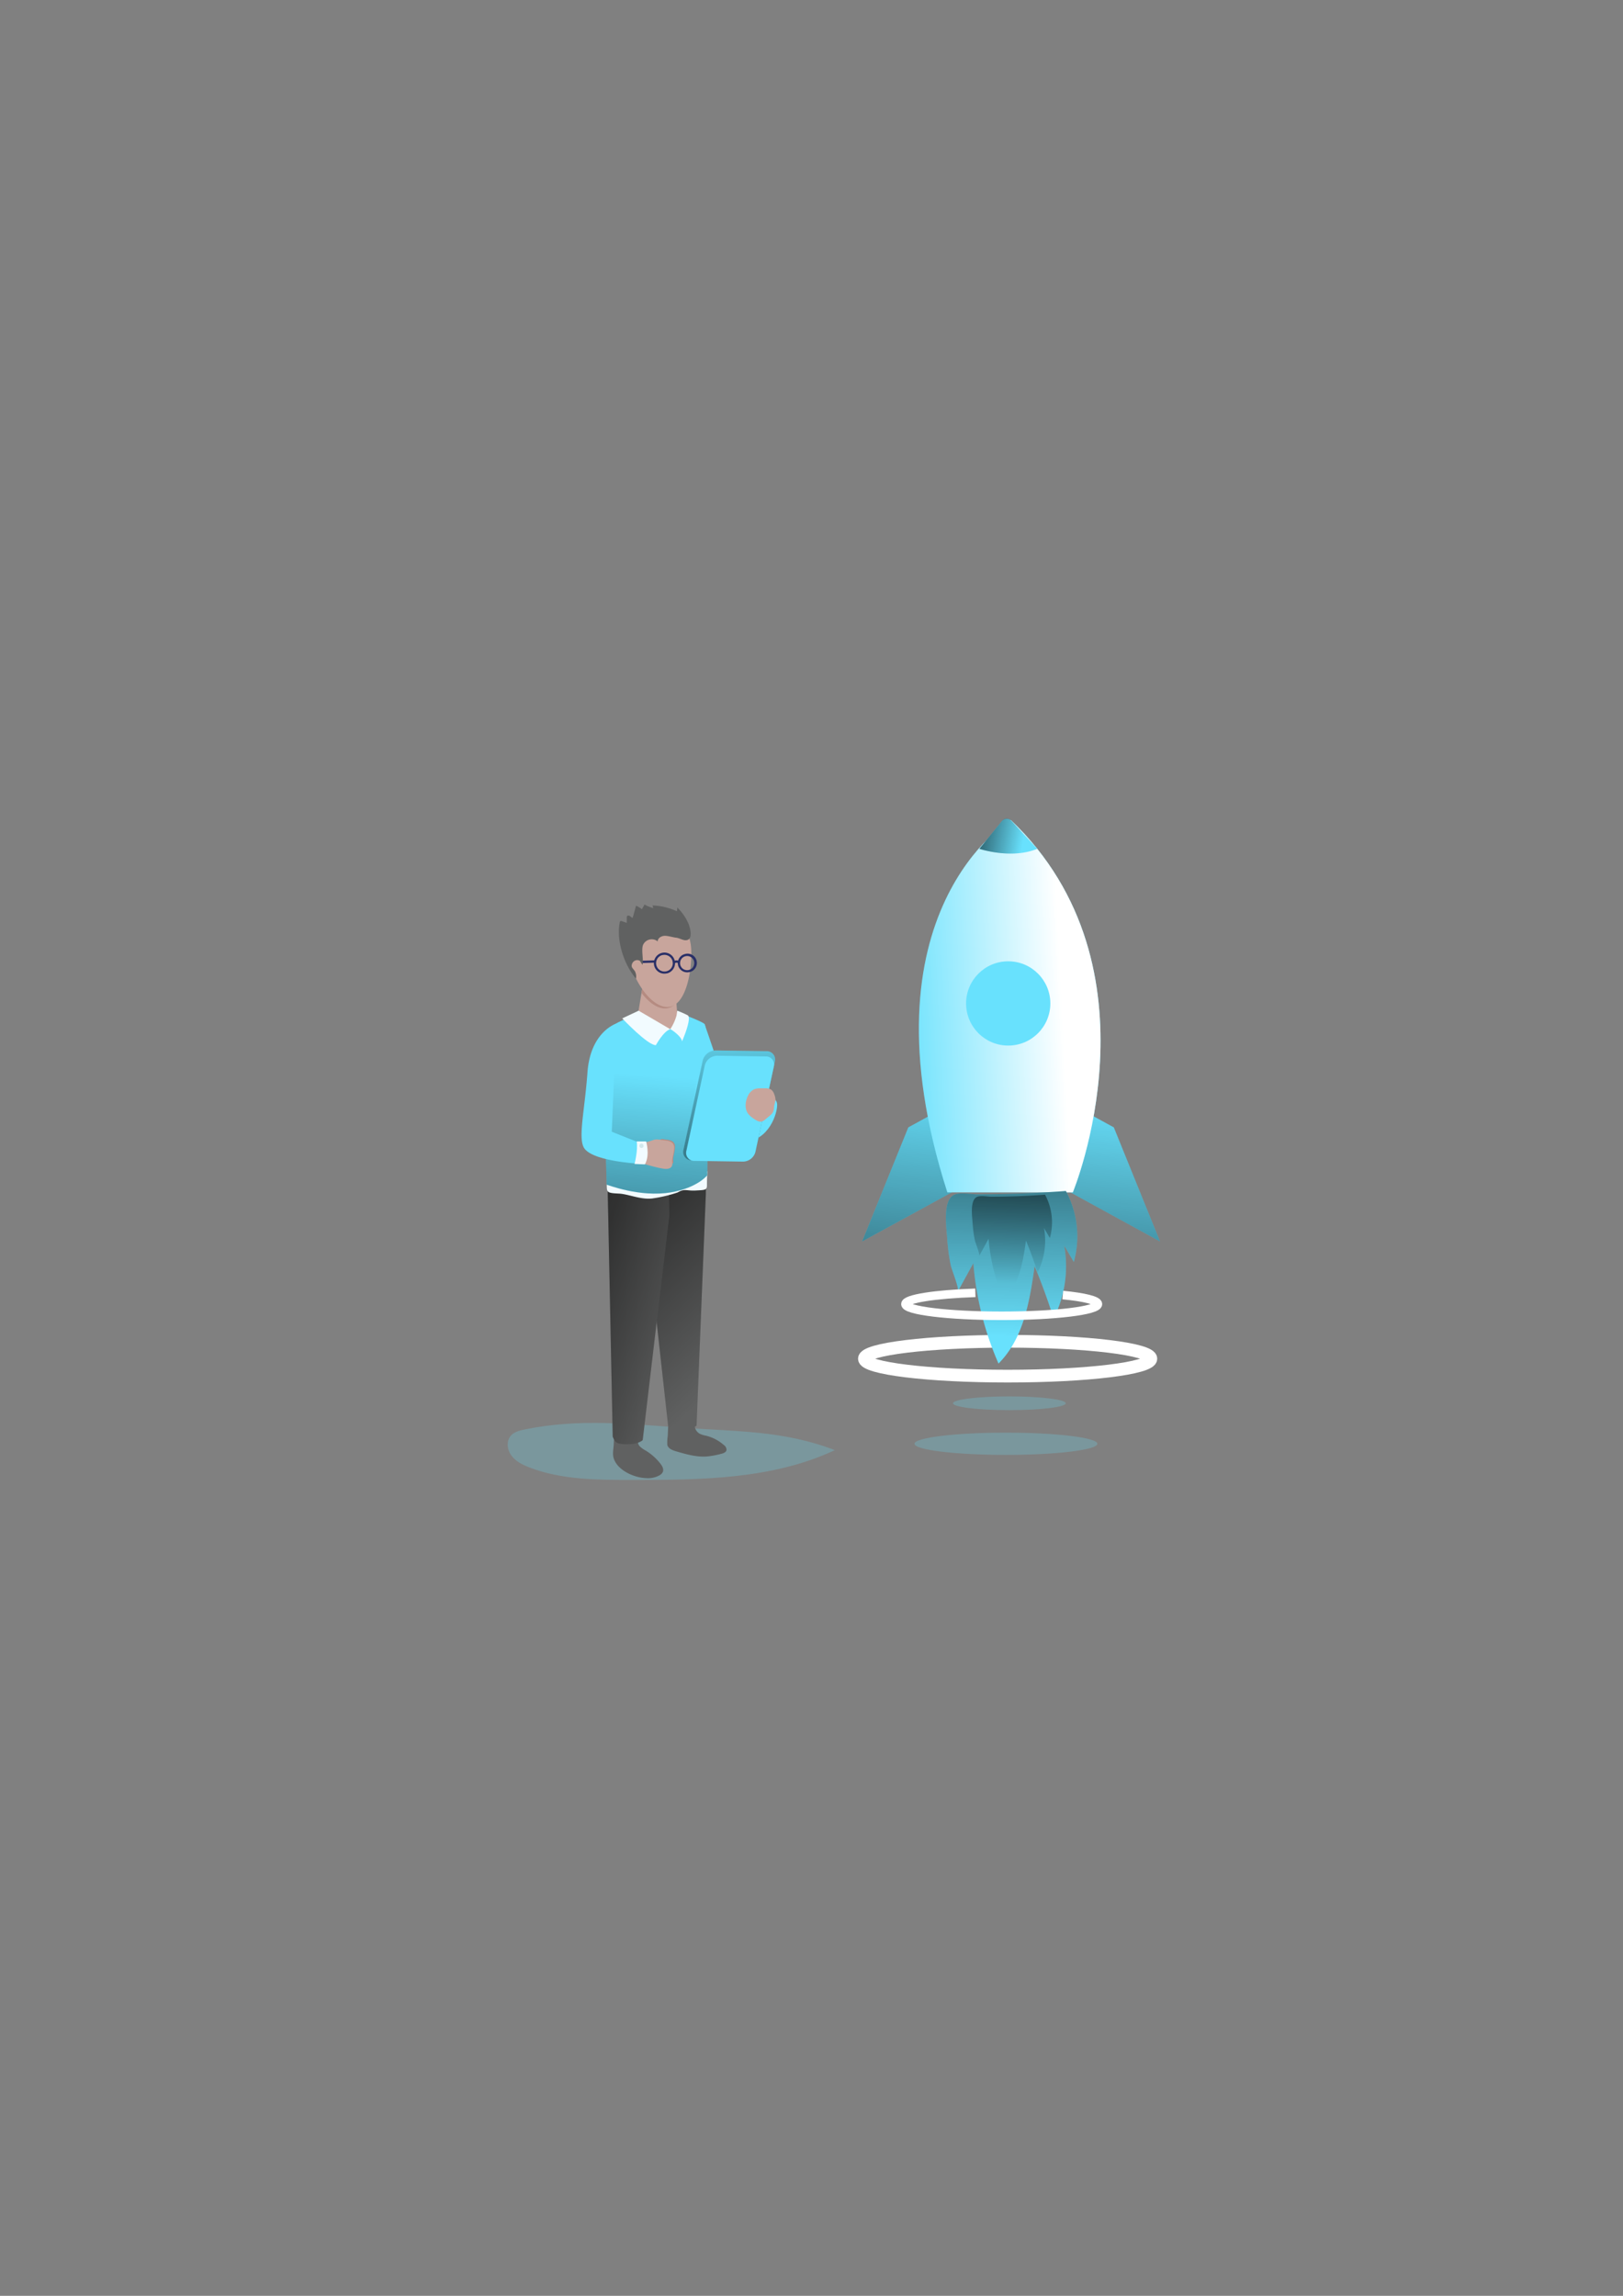 <?xml version="1.0" encoding="UTF-8" standalone="no"?>
<!-- Created with Inkscape (http://www.inkscape.org/) -->

<svg
   xmlns:dc="http://purl.org/dc/elements/1.1/"
   xmlns:cc="http://creativecommons.org/ns#"
   xmlns:rdf="http://www.w3.org/1999/02/22-rdf-syntax-ns#"
   xmlns:svg="http://www.w3.org/2000/svg"
   xmlns="http://www.w3.org/2000/svg"
   xmlns:xlink="http://www.w3.org/1999/xlink"
   xmlns:sodipodi="http://sodipodi.sourceforge.net/DTD/sodipodi-0.dtd"
   xmlns:inkscape="http://www.inkscape.org/namespaces/inkscape"
   width="210mm"
   height="297mm"
   viewBox="0 0 210 297"
   version="1.1"
   id="svg8"
   inkscape:version="0.92.3 (2405546, 2018-03-11)"
   sodipodi:docname="rocket.svg">
  <rect x="0" y="0" width="210" height="297" fill="#808080" stroke="none"/>
  <defs
     id="defs2">
    <linearGradient
       gradientUnits="userSpaceOnUse"
       y2="397.3"
       x2="298.92"
       y1="182.33"
       x1="320.77"
       id="linear-gradient">
      <stop
         id="stop3713"
         stop-opacity="0"
         stop-color="#010101"
         offset="0" />
      <stop
         id="stop3715"
         stop-color="#010101"
         offset="0.95" />
    </linearGradient>
    <linearGradient
       xlink:href="#linear-gradient"
       y2="407.12"
       x2="395.63"
       y1="192.15"
       x1="417.47"
       id="linear-gradient-2" />
    <linearGradient
       xlink:href="#linear-gradient"
       y2="208.68"
       x2="119.45"
       y1="339.43"
       x1="244.82"
       id="linear-gradient-3" />
    <linearGradient
       xlink:href="#linear-gradient"
       y2="284.24"
       x2="99.67"
       y1="327.83"
       x1="227.2"
       id="linear-gradient-4" />
    <linearGradient
       xlink:href="#linear-gradient"
       y2="393.71"
       x2="189.03"
       y1="200.01"
       x1="204.09"
       id="linear-gradient-5" />
    <linearGradient
       xlink:href="#linear-gradient"
       y2="329.24"
       x2="242.31"
       y1="168.89"
       x1="236.57"
       id="linear-gradient-6" />
    <linearGradient
       gradientUnits="userSpaceOnUse"
       y2="165.25"
       x2="404.94"
       y1="169.62"
       x1="320.61"
       id="linear-gradient-7">
      <stop
         id="stop3723"
         stop-opacity="0"
         stop-color="#fff"
         offset="0" />
      <stop
         id="stop3725"
         stop-color="#fff"
         offset="0.95" />
    </linearGradient>
    <linearGradient
       xlink:href="#linear-gradient"
       y2="151.73"
       x2="379.77"
       y1="327.37"
       x1="374.52"
       id="linear-gradient-8" />
    <linearGradient
       xlink:href="#linear-gradient"
       y2="194.31"
       x2="378.5"
       y1="301.44"
       x1="375.31"
       id="linear-gradient-9" />
    <linearGradient
       xlink:href="#linear-gradient"
       y2="77.54"
       x2="341.71"
       y1="84.53"
       x1="381.9"
       id="linear-gradient-10" />
  </defs>
  <sodipodi:namedview
     id="base"
     pagecolor="#ffffff"
     bordercolor="#666666"
     borderopacity="1.0"
     inkscape:pageopacity="0.0"
     inkscape:pageshadow="2"
     inkscape:zoom="1.4"
     inkscape:cx="468.85291"
     inkscape:cy="541.96995"
     inkscape:document-units="mm"
     inkscape:current-layer="g3898"
     showgrid="false"
     inkscape:window-width="2400"
     inkscape:window-height="1271"
     inkscape:window-x="2391"
     inkscape:window-y="-9"
     inkscape:window-maximized="1" />
  <g
     inkscape:label="Calque 1"
     inkscape:groupmode="layer"
     id="layer1">
    <g
       id="g3898"
       transform="matrix(0.265,0,0,0.265,34.652,91.309)">
      <path
         id="path3737"
         style="opacity:0.24;isolation:isolate;fill:#68e1fd"
         transform="translate(-12.95,-19.35)"
         d="m 138.42,372.6 c -2.48,0.5 -5.12,1.15 -6.79,3 -2.35,2.68 -1.82,7 0.33,9.85 2.15,2.85 5.5,4.47 8.82,5.74 15.64,6 32.82,6.05 49.56,6.07 33.79,0 68.86,-0.2 99.46,-14.55 -24.73,-9.55 -47.76,-9.08 -73.5,-10.9 -26.78,-1.81 -51.09,-4.69 -77.88,0.79 z"
         inkscape:connector-curvature="0" />
      <polygon
         id="polygon3739"
         points="290.19,261.47 337.91,235.34 328.63,197.09 312.73,205.8 "
         style="fill:#68e1fd" />
      <polygon
         id="polygon3741"
         points="435.62,261.47 387.9,235.34 397.18,197.09 413.08,205.8 "
         style="fill:#68e1fd" />
      <polygon
         id="polygon3743"
         points="290.19,261.47 337.91,235.34 328.63,197.09 312.73,205.8 "
         style="fill:url(#linear-gradient)" />
      <polygon
         id="polygon3745"
         points="435.62,261.47 387.9,235.34 397.18,197.09 413.08,205.8 "
         style="fill:url(#linear-gradient-2)" />
      <path
         id="path3747"
         transform="translate(-12.95,-19.35)"
         d="m 221.52,369 a 5,5 0 0 0 2.36,5.73 13.17,13.17 0 0 0 3.05,0.94 20.53,20.53 0 0 1 8.7,4.55 2.85,2.85 0 0 1 1.28,2.46 c -0.23,1.11 -1.53,1.58 -2.63,1.84 a 42.55,42.55 0 0 1 -7.06,1.29 c -4.85,0.33 -9.65,-1 -14.33,-2.35 -1.78,-0.51 -4.46,-1.28 -4.87,-3.35 a 20.44,20.44 0 0 1 0.2,-4.27 l 0.31,-7.2"
         inkscape:connector-curvature="0"
         style="fill:#606161" />
      <path
         id="path3749"
         transform="translate(-12.95,-19.35)"
         d="m 193.89,377.59 a 3.05,3.05 0 0 0 0.68,3.25 11.69,11.69 0 0 0 2.85,2.05 26.81,26.81 0 0 1 7.2,6.39 c 0.92,1.17 1.78,2.7 1.2,4.07 a 3.56,3.56 0 0 1 -1.41,1.52 11.44,11.44 0 0 1 -6.6,1.52 c -5.81,-0.15 -14.4,-3.78 -16.08,-10.07 -0.53,-1.95 0.05,-4.62 0.13,-6.63 l 0.21,-4.85"
         inkscape:connector-curvature="0"
         style="fill:#606161" />
      <path
         id="path3751"
         transform="translate(-12.95,-19.35)"
         d="m 226.82,257.77 -4.52,113 a 10.69,10.69 0 0 1 -6,2.07 c -4.17,0.24 -4.92,0.54 -7.92,-2.19 l -13.1,-118.51 31.54,-0.66 z"
         inkscape:connector-curvature="0"
         style="fill:#606161" />
      <path
         id="path3753"
         transform="translate(-12.95,-19.35)"
         d="m 226.82,257.77 -4.52,113 a 10.69,10.69 0 0 1 -6,2.07 c -4.17,0.24 -4.92,0.54 -7.92,-2.19 l -13.1,-118.51 31.54,-0.66 z"
         inkscape:connector-curvature="0"
         style="fill:url(#linear-gradient-3)" />
      <path
         id="path3755"
         transform="translate(-12.95,-19.35)"
         d="m 209,267.92 -13,109.9 c 0,0 -1.88,1.93 -7,2 -5.81,0.07 -6.34,-0.72 -7.64,-3.66 l -2.57,-126.06 29.85,5.09 z"
         inkscape:connector-curvature="0"
         style="fill:#606161" />
      <path
         id="path3757"
         transform="translate(-12.95,-19.35)"
         d="m 209,267.92 -13,109.9 c 0,0 -1.88,1.93 -7,2 -5.81,0.07 -6.34,-0.72 -7.64,-3.66 l -2.57,-126.06 29.85,5.09 z"
         inkscape:connector-curvature="0"
         style="fill:url(#linear-gradient-4)" />
      <path
         id="path3759"
         transform="translate(-12.95,-19.35)"
         d="m 213.05,256.92 a 67.38,67.38 0 0 1 -12.53,2.94 c -5.65,0.58 -11.57,-2.15 -16,-2.38 -5.91,-0.3 -6.07,-0.49 -6.07,-4.34 0,-1.94 49.14,-6.59 49.14,-6.59 0,0 -0.23,3.55 -0.22,6.83 0,2.46 -1.05,2.32 -5.52,2.58 -4.47,0.26 -5.33,-1.1 -8.8,0.96 z"
         inkscape:connector-curvature="0"
         style="fill:#f2fbff" />
      <path
         id="path3761"
         transform="translate(-12.95,-19.35)"
         d="m 193.66,170.16 c 0,0 -8.24,2.14 -14.12,6.42 -3.63,2.64 -1.12,76.56 -1.12,76.56 0.36,-0.06 16.15,6.34 31.42,3.71 13,-2.24 17.69,-8.34 17.69,-8.34 0,0 1.17,-70.93 -1.36,-73.84 -1.12,-1.3 -13.49,-5.87 -13.49,-5.87 0,0 -5.4,8.12 -19.02,1.36 z"
         inkscape:connector-curvature="0"
         style="fill:#68e1fd" />
      <path
         id="path3763"
         transform="translate(-12.95,-19.35)"
         d="m 193.66,170.16 c 0,0 -8.24,2.14 -14.12,6.42 -3.63,2.64 -1.12,76.56 -1.12,76.56 0.36,-0.06 16.15,6.34 31.42,3.71 13,-2.24 17.69,-8.34 17.69,-8.34 0,0 1.17,-70.93 -1.36,-73.84 -1.12,-1.3 -13.49,-5.87 -13.49,-5.87 0,0 -5.4,8.12 -19.02,1.36 z"
         inkscape:connector-curvature="0"
         style="fill:url(#linear-gradient-5)" />
      <path
         id="path3765"
         transform="translate(-12.95,-19.35)"
         d="m 196.36,153.74 -2.7,16.42 c 0,0 6,8.84 13.67,7.52 7.67,-1.32 5.74,-4.88 5.74,-4.88 l -1,-13.87 c 0,0 -6.89,1.21 -15.71,-5.19 z"
         inkscape:connector-curvature="0"
         style="fill:#c8a59c" />
      <path
         id="path3767"
         transform="translate(-12.95,-19.35)"
         d="m 195.41,159.5 1,-5.76 c 8.82,6.4 13.4,3.68 13.4,3.68 l 2.13,7.45 a 7.14,7.14 0 0 1 -4.54,2.18 c -4.28,0.3 -8.56,-3.05 -11.99,-7.55 z"
         inkscape:connector-curvature="0"
         style="fill:#b58b81" />
      <path
         id="path3769"
         transform="translate(-12.95,-19.35)"
         d="m 194,168.18 -8,3.76 c 0,0 12.6,13.32 16.44,13.06 0,0 3.63,-6.74 7,-7.8 z"
         inkscape:connector-curvature="0"
         style="fill:#f2fbff" />
      <path
         id="path3771"
         transform="translate(-12.95,-19.35)"
         d="m 212.53,170.47 a 23.58,23.58 0 0 1 -3.06,6.72 c 0.75,0.29 5.64,3.7 5.72,6 0,0 4.86,-11 2.85,-12.73 a 52.4,52.4 0 0 0 -5.17,-2.29 z"
         inkscape:connector-curvature="0"
         style="fill:#f2fbff" />
      <path
         id="path3773"
         transform="translate(-12.95,-19.35)"
         d="m 182.79,174.63 c 0,0 -12.37,4 -13.77,23.75 -1.28,18 -4.5,31.07 -1.88,36.4 3.41,6.95 27.26,8.1 27.26,8.1 a 25.38,25.38 0 0 0 -0.43,-10.4 l -13.07,-5.22 c 0,0 2.1,-49.55 1.89,-52.63 z"
         inkscape:connector-curvature="0"
         style="fill:#68e1fd" />
      <path
         id="path3775"
         transform="translate(-12.95,-19.35)"
         d="m 189.45,141.78 c 0.65,9.11 10,25.21 19.1,24.56 9.1,-0.65 11.75,-19.5 11.1,-28.61 -0.65,-9.11 -5.76,-14.28 -14.88,-13.63 a 16.54,16.54 0 0 0 -15.32,17.68 z"
         inkscape:connector-curvature="0"
         style="fill:#c8a59c" />
      <path
         id="path3777"
         transform="translate(-12.95,-19.35)"
         d="m 210.9,241.45 c -0.22,-1.74 0.6,-3.41 0.84,-6.37 0.24,-2.96 -1.68,-3.73 -4.49,-4 -0.77,-0.09 -1.37,-0.18 -1.88,-0.26 -2.62,0.63 -0.53,3.81 -0.39,6 0.14,2.19 -0.35,5.33 0.41,6 0.32,0.29 2.73,0.16 5.52,-0.2 a 4.75,4.75 0 0 0 -0.01,-1.17 z"
         inkscape:connector-curvature="0"
         style="fill:#b58b81" />
      <path
         id="path3779"
         transform="translate(-12.95,-19.35)"
         d="m 212.63,156.93 c 0,0 -0.25,-0.23 -2.16,-0.09 a 27.94,27.94 0 0 1 -6.77,-0.48 c -1.47,-0.37 -2.17,-0.14 -2,1.83 0.17,1.97 1.71,3.72 5.57,3.93 4.33,0.23 6.15,-1.4 6.49,-3.35 0.24,-1.41 -0.65,-1.88 -1.13,-1.84 z"
         inkscape:connector-curvature="0"
         style="fill:#c8a59c" />
      <path
         id="path3781"
         transform="translate(-12.95,-19.35)"
         d="m 196,232.79 a 39.42,39.42 0 0 0 4.79,-1.34 c 2.06,-0.78 2.71,-0.32 5.73,0 3.02,0.32 5.09,1.09 4.83,4.12 -0.26,3.03 -1.13,4.73 -0.9,6.5 0.23,1.77 -0.32,3.29 -3,3.35 -2.68,0.06 -11.45,-2.64 -11.45,-2.64"
         inkscape:connector-curvature="0"
         style="fill:#c8a59c" />
      <path
         id="path3783"
         transform="translate(-12.95,-19.35)"
         d="m 193.08,232 h 4.59 c 0,0 2,6.62 -0.6,11.21 L 192,243 c 0,0 1.72,-6.44 1.08,-11 z"
         inkscape:connector-curvature="0"
         style="fill:#f2fbff" />
      <ellipse
         id="ellipse3785"
         ry="1.07"
         rx="1.01"
         cy="214.79"
         cx="182.45"
         style="fill:#d2e8ec" />
      <path
         id="path3787"
         transform="translate(-12.95,-19.35)"
         d="m 213.29,146.08 v 0 a 4.53,4.53 0 0 1 0.49,-3.45 4.46,4.46 0 0 1 2.78,-2.09 4.55,4.55 0 1 1 2.28,8.8 h -0.16 a 4.55,4.55 0 0 1 -5.39,-3.26 z m 3.54,-4.48 a 3.46,3.46 0 0 0 -2.48,4.21 v 0 a 3.46,3.46 0 1 0 2.6,-4.24 z"
         inkscape:connector-curvature="0"
         style="fill:#292f67" />
      <path
         id="path3789"
         transform="translate(-12.95,-19.35)"
         d="m 204,149.41 a 5.14,5.14 0 0 1 -2.38,-3.16 v 0 a 5.16,5.16 0 1 1 6.3,3.71 h -0.19 A 5.09,5.09 0 0 1 204,149.41 Z m 1.6,-8.39 a 4.06,4.06 0 0 0 -2.92,5 4.07,4.07 0 1 0 3.07,-5 z"
         inkscape:connector-curvature="0"
         style="fill:#292f67" />
      <path
         id="path3791"
         transform="translate(-12.95,-19.35)"
         d="m 213.17,145 1.05,-0.31 a 1.47,1.47 0 0 0 -0.88,-0.93 3.28,3.28 0 0 0 -2.74,0.47 l 0.52,1 c 1.07,-0.58 1.59,-0.52 1.8,-0.43 a 0.43,0.43 0 0 1 0.25,0.2 z"
         inkscape:connector-curvature="0"
         style="fill:#292f67" />
      <polygon
         id="polygon3793"
         points="182.82,124.45 182.87,125.54 189.1,125.36 189.06,124.27 "
         style="fill:#292f67" />
      <path
         id="path3795"
         transform="translate(-12.95,-19.35)"
         d="m 226.17,174.67 c 0,0 6.91,19.26 11.21,34.87 4.3,15.61 17,0.27 17,0.27 0,0 7,-0.27 7.26,4 0.26,4.27 -4,18 -16.14,18.3 -12.14,0.3 -25,-15.61 -25,-15.61 z"
         inkscape:connector-curvature="0"
         style="fill:#68e1fd" />
      <path
         id="path3797"
         transform="translate(-12.95,-19.35)"
         d="m 244.76,241.59 -24.69,-0.36 a 4.09,4.09 0 0 1 -4.2,-5.07 l 9.43,-43.65 a 6.59,6.59 0 0 1 6.35,-4.92 l 24.69,0.36 a 4.08,4.08 0 0 1 4.2,5.07 l -9.42,43.65 a 6.6,6.6 0 0 1 -6.36,4.92 z"
         inkscape:connector-curvature="0"
         style="fill:#68e1fd" />
      <path
         id="path3799"
         transform="translate(-12.95,-19.35)"
         d="m 244.76,241.59 -24.69,-0.36 a 4.09,4.09 0 0 1 -4.2,-5.07 l 9.43,-43.65 a 6.59,6.59 0 0 1 6.35,-4.92 l 24.69,0.36 a 4.08,4.08 0 0 1 4.2,5.07 l -9.42,43.65 a 6.6,6.6 0 0 1 -6.36,4.92 z"
         inkscape:connector-curvature="0"
         style="fill:url(#linear-gradient-6)" />
      <path
         id="path3801"
         transform="translate(-12.95,-19.35)"
         d="m 244.93,241.85 -23.62,-0.35 a 3.92,3.92 0 0 1 -4,-4.86 l 9,-41.77 a 6.33,6.33 0 0 1 6.09,-4.71 l 23.63,0.35 a 3.91,3.91 0 0 1 4,4.86 l -9,41.77 a 6.33,6.33 0 0 1 -6.1,4.71 z"
         inkscape:connector-curvature="0"
         style="fill:#68e1fd" />
      <path
         id="path3803"
         transform="translate(-12.95,-19.35)"
         d="m 260.84,211.82 a 7.43,7.43 0 0 0 -0.61,-2.81 4.67,4.67 0 0 0 -1.52,-2.3 5,5 0 0 0 -2.64,-0.64 c -0.93,0 -1.87,0 -2.8,0 a 7.88,7.88 0 0 0 -3,0.54 6.64,6.64 0 0 0 -3,3.39 c -1.28,2.73 -1.55,6.2 0.28,8.59 a 11.93,11.93 0 0 0 2.82,2.42 c 1.15,0.79 2.5,1.62 3.85,1.25 a 4.75,4.75 0 0 0 1.72,-1.06 l 2,-1.66 a 6.57,6.57 0 0 0 1.7,-1.87 7.62,7.62 0 0 0 0.52,-2.95 29.63,29.63 0 0 0 0.68,-2.9 z"
         inkscape:connector-curvature="0"
         style="fill:#c8a59c" />
      <path
         id="path3805"
         transform="translate(-12.95,-19.35)"
         d="m 218.43,125.92 a 24.86,24.86 0 0 0 -5.52,-8.11 l -0.19,1.83 a 31.7,31.7 0 0 0 -11.91,-2.84 l 0.36,1.28 a 16.5,16.5 0 0 1 -4.27,-1.73 l -1.29,2.3 a 13.21,13.21 0 0 0 -2.86,-1.73 l -1.67,6 a 6.18,6.18 0 0 1 -1.3,-0.93 c -0.44,-0.3 -1.15,-0.39 -1.43,0.06 a 1.29,1.29 0 0 0 -0.13,0.7 v 2.58 l -2.46,-0.88 a 0.79,0.79 0 0 0 -0.67,0 0.78,0.78 0 0 0 -0.28,0.55 c -1.79,8.94 2,20.57 7.89,27.52 a 5.28,5.28 0 0 0 -0.32,-3.19 c -0.49,-1.28 -2,-2 -1.74,-3.35 a 2.78,2.78 0 0 1 2.75,-2.5 c 1.91,0.22 1.2,0.92 2.56,2.28 0.48,-2.65 -0.67,-7 0.16,-9.55 a 4.65,4.65 0 0 1 7.23,-1.85 c -0.06,-1.7 1.94,-2.79 3.64,-2.73 1.7,0.06 3.63,0.71 5.43,0.93 1.53,0.18 3.1,1.25 4.57,1.23 3.78,-0.06 2.26,-5.74 1.45,-7.87 z"
         inkscape:connector-curvature="0"
         style="fill:#606161" />
      <ellipse
         id="ellipse3807"
         style="opacity:0.24;isolation:isolate;fill:#68e1fd"
         ry="3.35"
         rx="27.53"
         cy="340.48"
         cx="362.07" />
      <ellipse
         id="ellipse3809"
         style="opacity:0.24;isolation:isolate;fill:#68e1fd"
         ry="5.43"
         rx="44.65"
         cy="360.25"
         cx="360.4" />
      <ellipse
         id="ellipse3811"
         style="isolation:isolate;fill:none;stroke:#ffffff;stroke-width:6.21;stroke-miterlimit:10"
         stroke-miterlimit="10"
         ry="8.51"
         rx="69.94"
         cy="318.72"
         cx="361.23" />
      <path
         id="path3813"
         transform="translate(-12.95,-19.35)"
         d="m 375.74,75.1 c 0,0 -75.15,44.13 -31,181.76 H 406 c 0,0 45.48,-109.52 -30.26,-181.76 z"
         inkscape:connector-curvature="0"
         style="fill:#68e1fd" />
      <path
         id="path3815"
         transform="translate(-12.95,-19.35)"
         d="m 375.74,75.1 c 0,0 -75.15,44.13 -31,181.76 H 406 c 0,0 45.48,-109.52 -30.26,-181.76 z"
         inkscape:connector-curvature="0"
         style="fill:url(#linear-gradient-7)" />
      <circle
         id="circle3817"
         r="20.57"
         cy="145.29"
         cx="361.51"
         style="fill:#68e1fd" />
      <path
         id="path3819"
         transform="translate(-12.95,-19.35)"
         d="m 349.88,305.21 7.56,-13.77 a 152.3,152.3 0 0 0 12.28,49 c 12.21,-12.15 15.27,-30.49 17.63,-47.55 q 5.2,12.56 9.29,25.53 a 56.61,56.61 0 0 0 5.15,-35.6 l 4.7,8 a 46.78,46.78 0 0 0 -3.87,-34.61 q -14.56,1.08 -29.18,1.43 -7,0.18 -14.06,0.18 c -3.09,0 -8.78,-1.21 -11.6,0.36 -5.42,3 -3.44,15.93 -3.1,21.24 a 97.42,97.42 0 0 0 1.73,13.07 c 0.41,2.03 4.24,11.32 3.47,12.72 z"
         inkscape:connector-curvature="0"
         style="fill:#68e1fd" />
      <path
         id="path3821"
         transform="translate(-12.95,-19.35)"
         d="m 349.88,305.21 7.56,-13.77 a 152.3,152.3 0 0 0 12.28,49 c 12.21,-12.15 15.27,-30.49 17.63,-47.55 q 5.2,12.56 9.29,25.53 a 56.61,56.61 0 0 0 5.15,-35.6 l 4.7,8 a 46.78,46.78 0 0 0 -3.87,-34.61 q -14.56,1.08 -29.18,1.43 -7,0.18 -14.06,0.18 c -3.09,0 -8.78,-1.21 -11.6,0.36 -5.42,3 -3.44,15.93 -3.1,21.24 a 97.42,97.42 0 0 0 1.73,13.07 c 0.41,2.03 4.24,11.32 3.47,12.72 z"
         inkscape:connector-curvature="0"
         style="fill:url(#linear-gradient-8)" />
      <path
         id="path3823"
         transform="translate(-12.95,-19.35)"
         d="m 360.28,287.92 4.6,-8.4 a 93,93 0 0 0 7.5,29.88 c 7.44,-7.41 9.31,-18.6 10.75,-29 q 3.18,7.67 5.67,15.58 a 34.56,34.56 0 0 0 3.14,-21.72 l 2.86,4.9 A 28.51,28.51 0 0 0 392.44,258 q -8.88,0.66 -17.79,0.88 -4.29,0.1 -8.58,0.1 c -1.88,0 -5.35,-0.74 -7.07,0.22 -3.31,1.85 -2.11,9.72 -1.9,13 a 61,61 0 0 0 1.06,8 c 0.25,1.2 2.58,6.87 2.12,7.72 z"
         inkscape:connector-curvature="0"
         style="fill:url(#linear-gradient-9)" />
      <path
         id="path3825"
         transform="translate(-12.95,-19.35)"
         d="m 360.38,89.15 c 0,0 15.58,5.25 28.25,0 L 376.05,75.47 a 3.09,3.09 0 0 0 -4.67,0.14 z"
         inkscape:connector-curvature="0"
         style="fill:#68e1fd" />
      <path
         id="path3827"
         transform="translate(-12.95,-19.35)"
         d="m 360.38,89.15 c 0,0 15.58,5.25 28.25,0 L 375.9,75.31 a 2.9,2.9 0 0 0 -4.38,0.13 z"
         inkscape:connector-curvature="0"
         style="fill:url(#linear-gradient-10)" />
      <path
         id="path3829"
         style="isolation:isolate;fill:none;stroke:#ffffff;stroke-width:4.17;stroke-miterlimit:10"
         stroke-miterlimit="10"
         transform="translate(-12.95,-19.35)"
         d="m 401.11,307 c 10.48,1 17.16,2.63 17.16,4.41 0,3.16 -21,5.72 -47,5.72 -26,0 -47,-2.56 -47,-5.72 0,-2.61 14.44,-4.82 34.15,-5.5"
         inkscape:connector-curvature="0" />
    </g>
  </g>
</svg>
